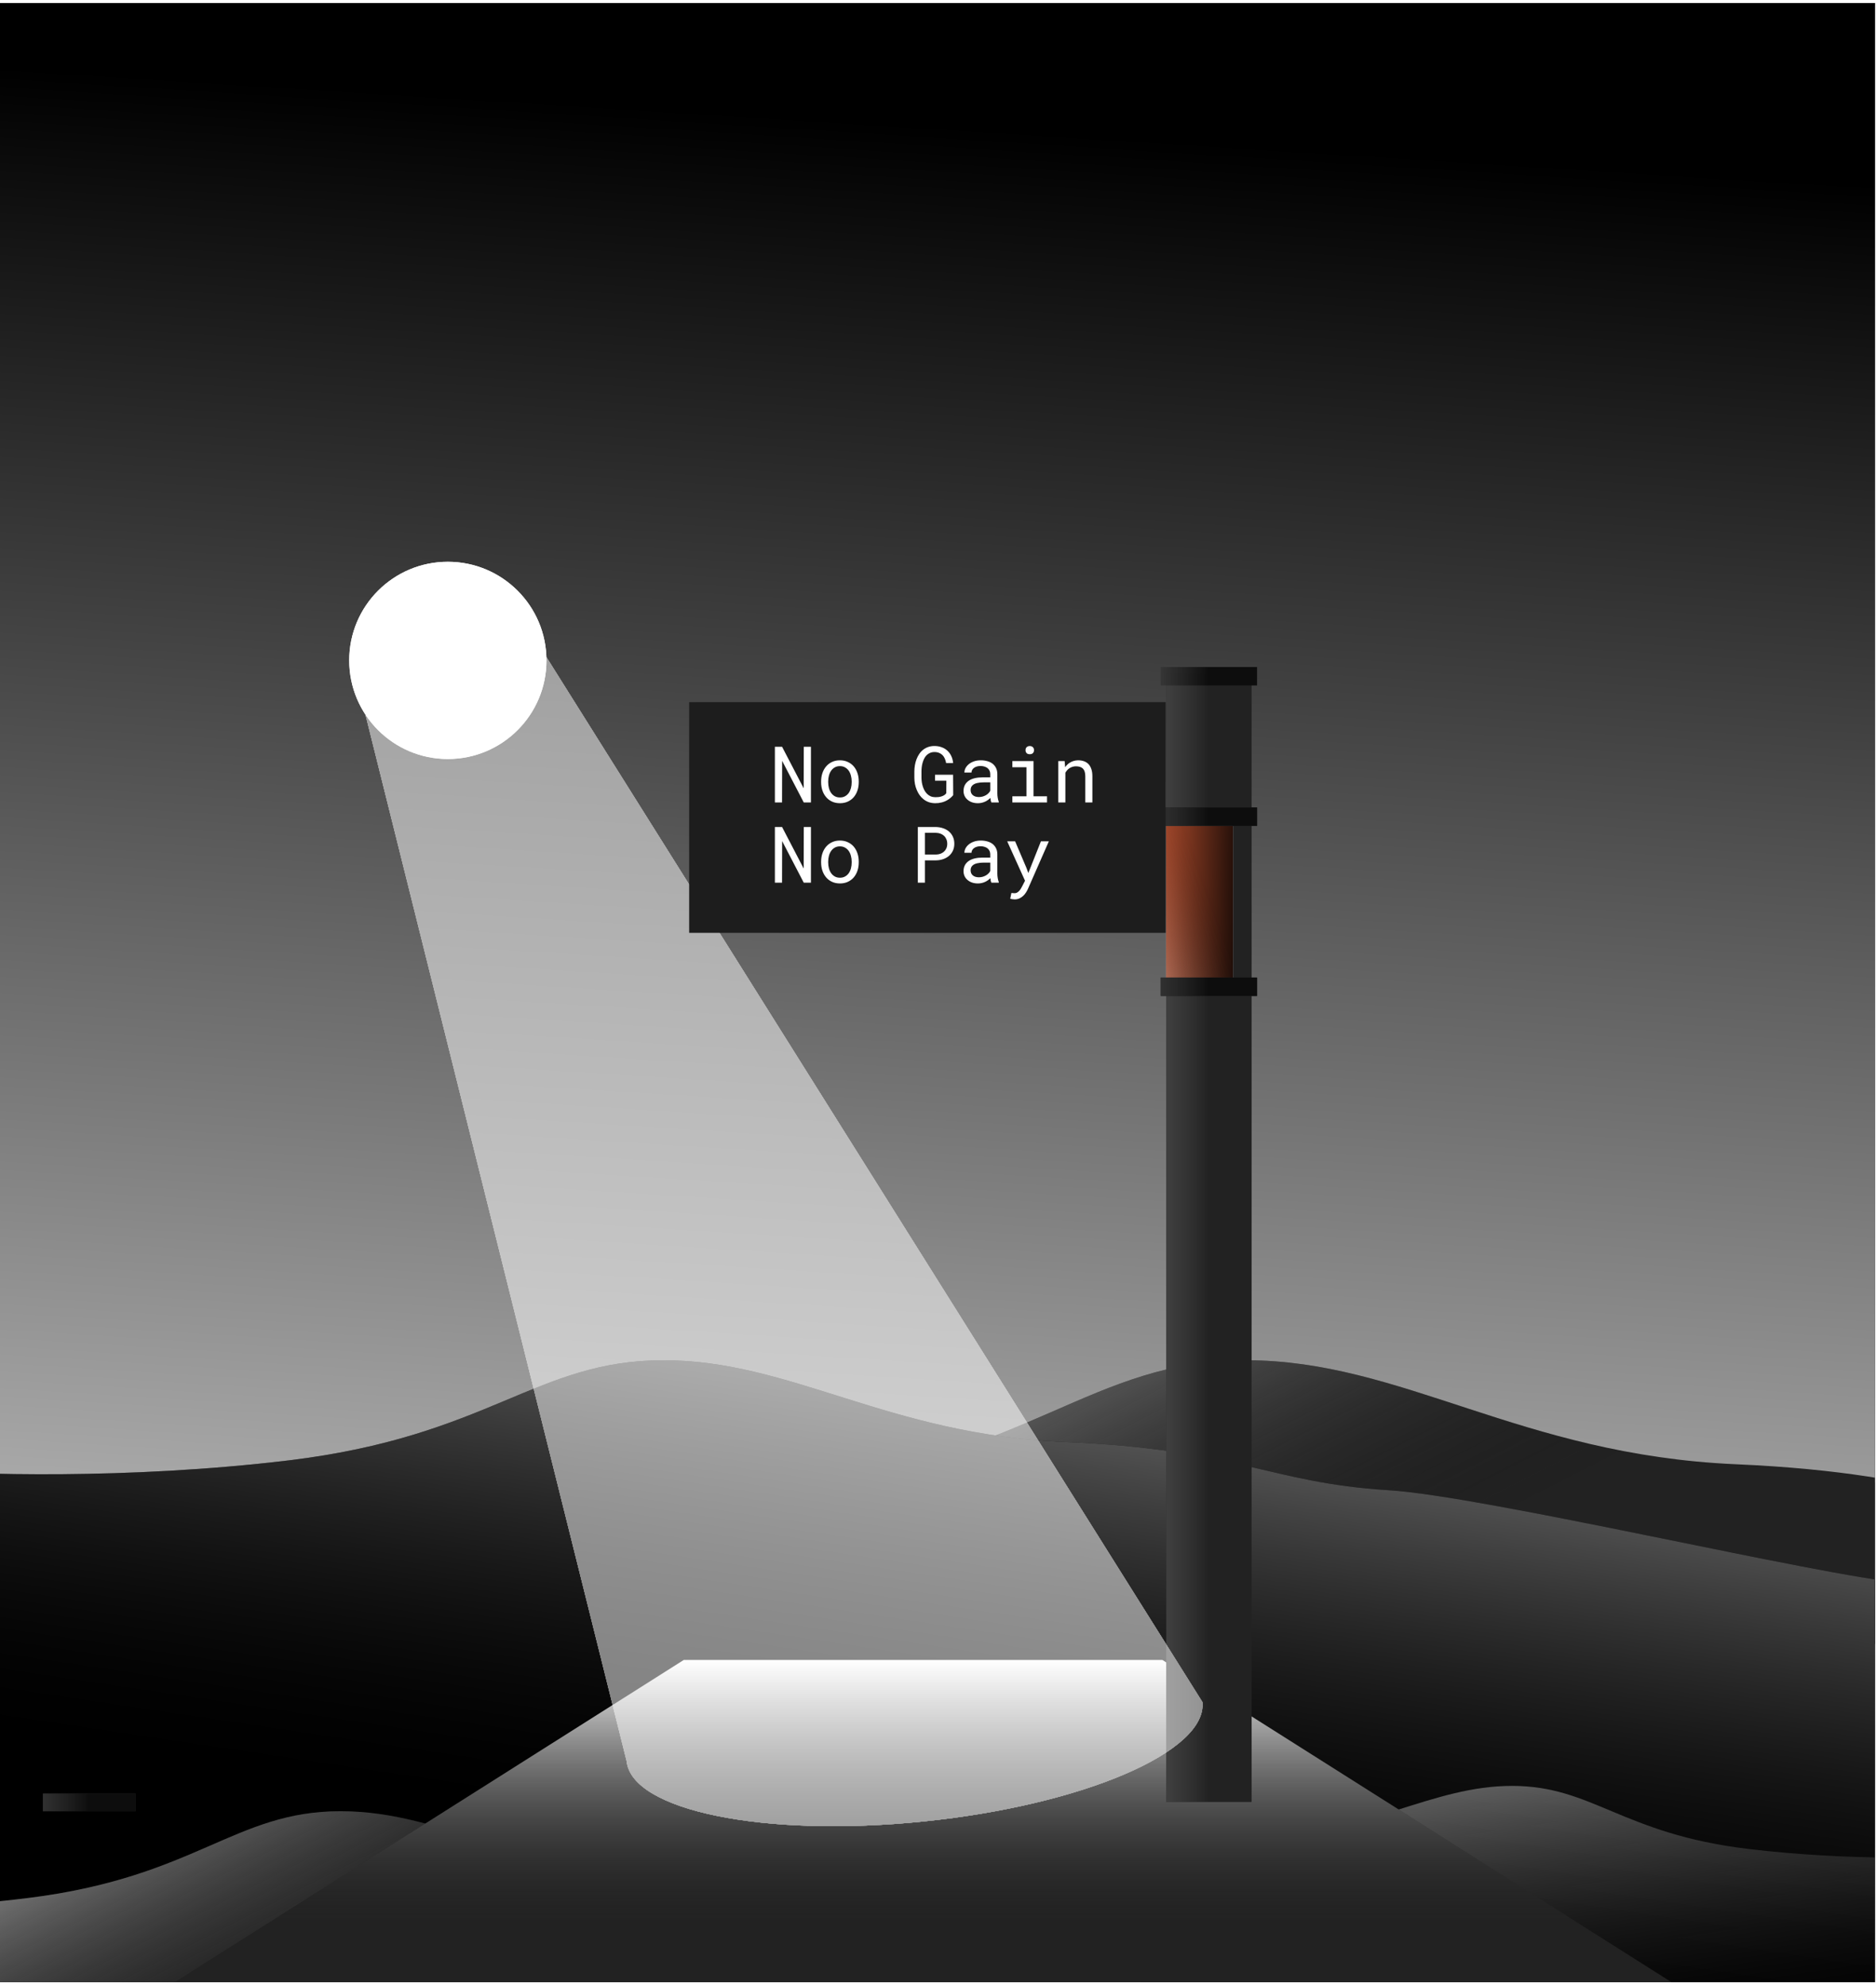 <svg width="374" height="396" viewBox="0 0 374 396" fill="none" xmlns="http://www.w3.org/2000/svg">
<g clip-path="url(#clip0_1717_138101)">
<rect width="373.78" height="394.62" transform="translate(0 0.608)" fill="black"/>
<rect x="-8.406" y="-92.517" width="396.668" height="388.073" fill="url(#paint0_linear_1717_138101)"/>
<path d="M156.964 296.658C117.74 301.565 79.663 300.283 65.527 299.028V327.776H462.43V304.221C459.759 304.848 448.568 305.726 425.178 304.221C395.941 302.34 388.867 293.836 345.971 291.954C303.074 290.073 279.519 271.221 248.401 271.221C217.282 271.221 205.994 290.524 156.964 296.658Z" fill="#222222"/>
<path d="M156.964 296.658C117.74 301.565 79.663 300.283 65.527 299.028V327.776H462.43V304.221C459.759 304.848 448.568 305.726 425.178 304.221C395.941 302.34 388.867 293.836 345.971 291.954C303.074 290.073 279.519 271.221 248.401 271.221C217.282 271.221 205.994 290.524 156.964 296.658Z" fill="url(#paint1_linear_1717_138101)"/>
<path d="M57.482 291.197C25.404 295.051 -5.736 294.044 -17.297 293.059V483.155H379.371V315.635C363.308 314.306 295.963 298.319 276.835 297.137C252.924 295.659 247.138 288.981 212.057 287.504C176.975 286.026 157.711 271.221 132.261 271.221C106.812 271.221 97.58 286.381 57.482 291.197Z" fill="black"/>
<path d="M57.478 291.197C25.4 295.051 -5.74 294.044 -17.301 293.059V483.155H379.367V315.635C363.304 314.306 295.959 298.319 276.831 297.137C252.92 295.659 247.134 288.981 212.053 287.504C176.971 286.026 157.707 271.221 132.258 271.221C106.808 271.221 97.576 286.381 57.478 291.197Z" fill="url(#paint2_linear_1717_138101)"/>
<path d="M348.546 368.668C368.741 371.094 388.347 370.461 395.625 369.84V489.518H145.891V384.054C156.004 383.216 198.403 373.152 210.446 372.408C225.5 371.478 229.142 367.273 251.229 366.343C273.315 365.413 285.444 356.092 301.466 356.092C317.489 356.092 323.301 365.636 348.546 368.668Z" fill="url(#paint3_linear_1717_138101)"/>
<rect x="8.559" y="357.62" width="18.492" height="3.535" fill="#222222"/>
<rect x="8.559" y="357.62" width="18.492" height="3.535" fill="url(#paint4_linear_1717_138101)"/>
<path d="M5.764 378.424C-20.887 381.757 -46.759 380.887 -56.363 380.034V399.567H213.316V383.563C211.501 383.989 203.897 384.585 188.005 383.563C168.139 382.284 163.333 376.506 134.187 375.228C105.04 373.949 89.035 361.14 67.892 361.14C46.748 361.14 39.078 374.256 5.764 378.424Z" fill="#222222"/>
<path d="M5.764 378.424C-20.887 381.758 -46.759 380.887 -56.363 380.034V399.567H213.316V383.563C211.501 383.989 203.897 384.585 188.005 383.563C168.139 382.284 163.333 376.506 134.187 375.228C105.04 373.949 89.035 361.14 67.892 361.14C46.748 361.14 39.078 374.256 5.764 378.424Z" fill="url(#paint5_linear_1717_138101)"/>
<path fill-rule="evenodd" clip-rule="evenodd" d="M136.319 330.983H139.649H228.403H231.734L341.006 400.15H228.403H139.649H27.047L136.319 330.983Z" fill="#222222"/>
<path fill-rule="evenodd" clip-rule="evenodd" d="M136.319 330.983H139.649H228.403H231.734L341.006 400.15H228.403H139.649H27.047L136.319 330.983Z" fill="url(#paint6_linear_1717_138101)"/>
<g filter="url(#filter0_f_1717_138101)">
<circle cx="89.281" cy="131.677" r="19.664" fill="white"/>
</g>
<circle cx="89.281" cy="131.677" r="19.664" fill="white"/>
<rect x="232.516" y="134.306" width="16.977" height="224.96" fill="#222222"/>
<rect x="232.516" y="134.306" width="16.977" height="224.96" fill="url(#paint7_linear_1717_138101)"/>
<rect x="231.391" y="160.999" width="19.22" height="3.674" fill="#222222"/>
<rect x="231.391" y="160.999" width="19.22" height="3.674" fill="url(#paint8_linear_1717_138101)"/>
<rect x="231.391" y="133" width="19.22" height="3.674" fill="url(#paint9_linear_1717_138101)"/>
<rect x="245.812" y="164.707" width="30.242" height="13.342" transform="rotate(90 245.812 164.707)" fill="white"/>
<rect x="245.812" y="164.707" width="30.242" height="13.342" transform="rotate(90 245.812 164.707)" fill="url(#paint10_linear_1717_138101)"/>
<rect x="245.812" y="164.707" width="30.242" height="13.342" transform="rotate(90 245.812 164.707)" fill="url(#paint11_linear_1717_138101)"/>
<rect x="231.391" y="194.913" width="19.22" height="3.674" fill="#222222"/>
<rect x="231.391" y="194.913" width="19.22" height="3.674" fill="url(#paint12_linear_1717_138101)"/>
<g opacity="0.5">
<g filter="url(#filter1_f_1717_138101)">
<path d="M124.922 351.159C125.938 361.052 152.454 366.432 184.147 363.178C215.839 359.924 240.71 349.268 239.694 339.375L102.334 120.54L70.615 133.504L124.924 351.159L124.922 351.159Z" fill="url(#paint13_linear_1717_138101)"/>
</g>
<path opacity="0.8" d="M124.944 351.159C125.96 361.052 152.476 366.432 184.169 363.177C215.861 359.923 240.732 349.267 239.716 339.374L102.354 120.54L70.635 133.504L124.944 351.159Z" fill="white"/>
<g filter="url(#filter2_f_1717_138101)">
<path d="M124.922 351.159C125.938 361.052 152.454 366.432 184.147 363.178C215.839 359.924 240.71 349.268 239.694 339.375L102.334 120.54L70.615 133.504L124.924 351.159L124.922 351.159Z" fill="url(#paint14_linear_1717_138101)"/>
</g>
<path opacity="0.8" d="M124.944 351.159C125.96 361.052 152.476 366.432 184.169 363.177C215.861 359.923 240.732 349.267 239.716 339.374L102.354 120.54L70.635 133.504L124.944 351.159Z" fill="white"/>
<g filter="url(#filter3_f_1717_138101)">
<path d="M124.922 351.159C125.938 361.052 152.454 366.432 184.147 363.178C215.839 359.924 240.71 349.268 239.694 339.375L102.334 120.54L70.615 133.504L124.924 351.159L124.922 351.159Z" fill="url(#paint15_linear_1717_138101)"/>
</g>
<g filter="url(#filter4_f_1717_138101)">
<path d="M124.944 351.159C125.96 361.052 152.476 366.432 184.169 363.177C215.861 359.923 240.732 349.267 239.716 339.374L102.354 120.54L70.635 133.504L124.944 351.159Z" fill="white"/>
</g>
<g filter="url(#filter5_d_1717_138101)">
<path d="M90.326 149.711C100.219 148.695 107.416 139.851 106.4 129.958C105.384 120.064 96.541 112.868 86.648 113.884C76.754 114.899 69.558 123.743 70.574 133.636C71.59 143.53 80.433 150.727 90.326 149.711Z" fill="white"/>
</g>
</g>
<rect x="137.391" y="140" width="95" height="46" fill="#1D1D1D"/>
<path d="M161.67 160H160.237L155.929 151.705L155.907 160H154.481V148.899H155.914L160.222 157.179L160.245 148.899H161.67V160ZM163.698 155.799C163.698 155.204 163.785 154.653 163.958 154.145C164.13 153.631 164.379 153.187 164.705 152.811C165.025 152.434 165.416 152.14 165.879 151.926C166.341 151.708 166.862 151.598 167.442 151.598C168.026 151.598 168.55 151.708 169.012 151.926C169.48 152.14 169.876 152.434 170.202 152.811C170.522 153.187 170.768 153.631 170.941 154.145C171.114 154.653 171.2 155.204 171.2 155.799V155.967C171.2 156.562 171.114 157.113 170.941 157.621C170.768 158.13 170.522 158.572 170.202 158.948C169.876 159.324 169.482 159.619 169.02 159.832C168.557 160.046 168.036 160.152 167.457 160.152C166.873 160.152 166.346 160.046 165.879 159.832C165.416 159.619 165.025 159.324 164.705 158.948C164.379 158.572 164.13 158.13 163.958 157.621C163.785 157.113 163.698 156.562 163.698 155.967V155.799ZM165.109 155.967C165.109 156.373 165.157 156.762 165.254 157.133C165.35 157.499 165.498 157.822 165.696 158.102C165.889 158.381 166.133 158.602 166.428 158.765C166.723 158.928 167.066 159.009 167.457 159.009C167.843 159.009 168.181 158.928 168.471 158.765C168.766 158.602 169.012 158.381 169.211 158.102C169.404 157.822 169.549 157.499 169.645 157.133C169.742 156.762 169.79 156.373 169.79 155.967V155.799C169.79 155.398 169.739 155.014 169.638 154.648C169.541 154.277 169.396 153.952 169.203 153.672C169.005 153.392 168.758 153.171 168.463 153.009C168.174 152.841 167.833 152.757 167.442 152.757C167.05 152.757 166.71 152.841 166.42 153.009C166.13 153.171 165.889 153.392 165.696 153.672C165.498 153.952 165.35 154.277 165.254 154.648C165.157 155.014 165.109 155.398 165.109 155.799V155.967ZM190.032 158.544C189.859 158.747 189.676 158.933 189.483 159.1C189.29 159.263 189.089 159.405 188.881 159.527C188.525 159.741 188.141 159.898 187.729 160C187.318 160.107 186.886 160.158 186.433 160.152C185.976 160.147 185.554 160.079 185.168 159.947C184.787 159.809 184.443 159.621 184.138 159.382C183.834 159.149 183.567 158.872 183.338 158.551C183.109 158.231 182.919 157.883 182.766 157.507C182.609 157.136 182.489 156.747 182.408 156.34C182.332 155.929 182.291 155.515 182.286 155.098V153.809C182.291 153.398 182.326 152.988 182.393 152.582C182.464 152.17 182.57 151.776 182.713 151.4C182.855 151.024 183.033 150.676 183.246 150.356C183.46 150.03 183.717 149.748 184.016 149.509C184.311 149.275 184.647 149.09 185.023 148.953C185.399 148.816 185.821 148.747 186.288 148.747C186.807 148.747 187.285 148.828 187.722 148.991C188.159 149.148 188.54 149.375 188.865 149.669C189.191 149.969 189.452 150.33 189.651 150.752C189.849 151.169 189.971 151.636 190.017 152.155H188.621C188.566 151.835 188.479 151.54 188.362 151.27C188.245 150.996 188.093 150.762 187.905 150.569C187.712 150.376 187.483 150.226 187.219 150.119C186.954 150.007 186.647 149.951 186.296 149.951C185.961 149.951 185.663 150.01 185.404 150.127C185.145 150.239 184.919 150.391 184.726 150.584C184.532 150.777 184.372 151.004 184.245 151.263C184.118 151.517 184.014 151.786 183.933 152.071C183.851 152.356 183.793 152.645 183.757 152.94C183.722 153.235 183.704 153.52 183.704 153.794V155.098C183.709 155.377 183.732 155.667 183.773 155.967C183.818 156.262 183.887 156.551 183.978 156.836C184.07 157.121 184.187 157.39 184.329 157.644C184.471 157.898 184.644 158.122 184.848 158.315C185.046 158.508 185.277 158.663 185.541 158.78C185.806 158.892 186.105 158.95 186.441 158.956C186.634 158.961 186.835 158.953 187.043 158.933C187.257 158.912 187.463 158.872 187.661 158.811C187.859 158.75 188.045 158.668 188.217 158.567C188.39 158.46 188.535 158.323 188.652 158.155L188.667 155.662H186.41V154.473H190.009L190.032 158.544ZM197.648 160C197.592 159.893 197.547 159.761 197.511 159.604C197.481 159.441 197.458 159.273 197.442 159.1C197.3 159.243 197.14 159.377 196.962 159.504C196.789 159.632 196.599 159.743 196.39 159.84C196.177 159.936 195.951 160.013 195.712 160.069C195.473 160.125 195.219 160.152 194.949 160.152C194.512 160.152 194.116 160.089 193.76 159.962C193.409 159.835 193.112 159.662 192.868 159.443C192.619 159.23 192.426 158.976 192.289 158.681C192.156 158.381 192.09 158.058 192.09 157.713C192.09 157.26 192.179 156.864 192.357 156.523C192.54 156.183 192.797 155.898 193.127 155.67C193.458 155.446 193.854 155.278 194.317 155.166C194.784 155.055 195.305 154.999 195.88 154.999H197.42V154.351C197.42 154.102 197.374 153.878 197.282 153.68C197.191 153.481 197.061 153.311 196.894 153.169C196.726 153.032 196.52 152.925 196.276 152.849C196.037 152.772 195.768 152.734 195.468 152.734C195.188 152.734 194.937 152.77 194.713 152.841C194.494 152.912 194.309 153.006 194.156 153.123C194.004 153.24 193.885 153.38 193.798 153.542C193.717 153.7 193.676 153.865 193.676 154.038H192.258C192.263 153.738 192.339 153.443 192.487 153.154C192.639 152.864 192.858 152.602 193.142 152.368C193.422 152.14 193.763 151.954 194.164 151.812C194.571 151.669 195.031 151.598 195.544 151.598C196.012 151.598 196.446 151.657 196.848 151.774C197.249 151.885 197.597 152.056 197.892 152.284C198.182 152.518 198.411 152.808 198.578 153.154C198.746 153.499 198.83 153.903 198.83 154.366V158.201C198.83 158.475 198.855 158.767 198.906 159.077C198.957 159.382 199.028 159.649 199.12 159.878V160H197.648ZM195.155 158.925C195.43 158.925 195.686 158.889 195.925 158.818C196.164 158.747 196.383 158.653 196.581 158.536C196.774 158.419 196.942 158.287 197.084 158.14C197.226 157.987 197.338 157.83 197.42 157.667V155.997H196.108C195.62 155.997 195.193 156.041 194.827 156.127C194.467 156.208 194.179 156.335 193.966 156.508C193.813 156.63 193.697 156.775 193.615 156.943C193.539 157.11 193.501 157.301 193.501 157.515C193.501 157.718 193.534 157.906 193.6 158.079C193.671 158.252 193.775 158.399 193.913 158.521C194.05 158.648 194.223 158.747 194.431 158.818C194.639 158.889 194.881 158.925 195.155 158.925ZM201.826 151.751H206.042V158.78H208.734V160H201.826V158.78H204.632V152.978H201.826V151.751ZM204.449 149.586C204.449 149.464 204.467 149.349 204.502 149.242C204.543 149.136 204.604 149.044 204.685 148.968C204.751 148.902 204.835 148.851 204.937 148.816C205.044 148.775 205.163 148.755 205.295 148.755C205.427 148.755 205.544 148.775 205.646 148.816C205.748 148.851 205.831 148.902 205.898 148.968C205.979 149.039 206.04 149.128 206.081 149.235C206.121 149.342 206.142 149.458 206.142 149.586C206.142 149.814 206.07 150.005 205.928 150.157C205.786 150.31 205.575 150.386 205.295 150.386C205.011 150.386 204.797 150.31 204.655 150.157C204.518 150.005 204.449 149.814 204.449 149.586ZM210.983 160V151.751H212.248L212.347 152.971C212.469 152.798 212.602 152.64 212.744 152.498C212.891 152.351 213.046 152.223 213.209 152.117C213.453 151.954 213.717 151.83 214.002 151.743C214.292 151.652 214.597 151.603 214.917 151.598C215.349 151.598 215.74 151.659 216.091 151.781C216.447 151.903 216.749 152.094 216.998 152.353C217.247 152.612 217.438 152.943 217.57 153.344C217.707 153.741 217.776 154.213 217.776 154.762V160H216.365V154.793C216.365 154.427 216.325 154.117 216.243 153.863C216.162 153.608 216.043 153.403 215.885 153.245C215.722 153.088 215.524 152.973 215.29 152.902C215.062 152.831 214.797 152.795 214.497 152.795C214.238 152.795 213.997 152.833 213.773 152.91C213.55 152.981 213.344 153.08 213.156 153.207C213.003 153.319 212.861 153.448 212.729 153.596C212.602 153.743 212.49 153.906 212.393 154.084V160H210.983Z" fill="white"/>
<path d="M161.67 176H160.237L155.929 167.705L155.907 176H154.481V164.899H155.914L160.222 173.179L160.245 164.899H161.67V176ZM163.698 171.799C163.698 171.204 163.785 170.653 163.958 170.145C164.13 169.631 164.379 169.187 164.705 168.811C165.025 168.434 165.416 168.14 165.879 167.926C166.341 167.708 166.862 167.598 167.442 167.598C168.026 167.598 168.55 167.708 169.012 167.926C169.48 168.14 169.876 168.434 170.202 168.811C170.522 169.187 170.768 169.631 170.941 170.145C171.114 170.653 171.2 171.204 171.2 171.799V171.967C171.2 172.562 171.114 173.113 170.941 173.621C170.768 174.13 170.522 174.572 170.202 174.948C169.876 175.324 169.482 175.619 169.02 175.832C168.557 176.046 168.036 176.152 167.457 176.152C166.873 176.152 166.346 176.046 165.879 175.832C165.416 175.619 165.025 175.324 164.705 174.948C164.379 174.572 164.13 174.13 163.958 173.621C163.785 173.113 163.698 172.562 163.698 171.967V171.799ZM165.109 171.967C165.109 172.373 165.157 172.762 165.254 173.133C165.35 173.499 165.498 173.822 165.696 174.102C165.889 174.381 166.133 174.602 166.428 174.765C166.723 174.928 167.066 175.009 167.457 175.009C167.843 175.009 168.181 174.928 168.471 174.765C168.766 174.602 169.012 174.381 169.211 174.102C169.404 173.822 169.549 173.499 169.645 173.133C169.742 172.762 169.79 172.373 169.79 171.967V171.799C169.79 171.398 169.739 171.014 169.638 170.648C169.541 170.277 169.396 169.952 169.203 169.672C169.005 169.392 168.758 169.171 168.463 169.009C168.174 168.841 167.833 168.757 167.442 168.757C167.05 168.757 166.71 168.841 166.42 169.009C166.13 169.171 165.889 169.392 165.696 169.672C165.498 169.952 165.35 170.277 165.254 170.648C165.157 171.014 165.109 171.398 165.109 171.799V171.967ZM184.39 171.548V176H182.98V164.899H186.578C187.076 164.91 187.546 164.988 187.989 165.136C188.436 165.283 188.827 165.497 189.163 165.776C189.498 166.056 189.762 166.401 189.956 166.813C190.154 167.225 190.253 167.697 190.253 168.231C190.253 168.765 190.154 169.237 189.956 169.649C189.762 170.056 189.498 170.399 189.163 170.678C188.827 170.958 188.436 171.171 187.989 171.319C187.546 171.466 187.076 171.542 186.578 171.548H184.39ZM184.39 170.389H186.578C186.903 170.384 187.203 170.333 187.478 170.236C187.752 170.135 187.991 169.992 188.194 169.809C188.398 169.626 188.555 169.405 188.667 169.146C188.784 168.882 188.843 168.582 188.843 168.246C188.843 167.911 188.784 167.608 188.667 167.339C188.555 167.07 188.4 166.841 188.202 166.653C187.999 166.465 187.757 166.32 187.478 166.218C187.203 166.117 186.903 166.063 186.578 166.058H184.39V170.389ZM197.648 176C197.592 175.893 197.547 175.761 197.511 175.604C197.481 175.441 197.458 175.273 197.442 175.1C197.3 175.243 197.14 175.377 196.962 175.504C196.789 175.632 196.599 175.743 196.39 175.84C196.177 175.936 195.951 176.013 195.712 176.069C195.473 176.125 195.219 176.152 194.949 176.152C194.512 176.152 194.116 176.089 193.76 175.962C193.409 175.835 193.112 175.662 192.868 175.443C192.619 175.23 192.426 174.976 192.289 174.681C192.156 174.381 192.09 174.058 192.09 173.713C192.09 173.26 192.179 172.864 192.357 172.523C192.54 172.183 192.797 171.898 193.127 171.67C193.458 171.446 193.854 171.278 194.317 171.166C194.784 171.055 195.305 170.999 195.88 170.999H197.42V170.351C197.42 170.102 197.374 169.878 197.282 169.68C197.191 169.481 197.061 169.311 196.894 169.169C196.726 169.032 196.52 168.925 196.276 168.849C196.037 168.772 195.768 168.734 195.468 168.734C195.188 168.734 194.937 168.77 194.713 168.841C194.494 168.912 194.309 169.006 194.156 169.123C194.004 169.24 193.885 169.38 193.798 169.542C193.717 169.7 193.676 169.865 193.676 170.038H192.258C192.263 169.738 192.339 169.443 192.487 169.154C192.639 168.864 192.858 168.602 193.142 168.368C193.422 168.14 193.763 167.954 194.164 167.812C194.571 167.669 195.031 167.598 195.544 167.598C196.012 167.598 196.446 167.657 196.848 167.774C197.249 167.885 197.597 168.056 197.892 168.284C198.182 168.518 198.411 168.808 198.578 169.154C198.746 169.499 198.83 169.903 198.83 170.366V174.201C198.83 174.475 198.855 174.767 198.906 175.077C198.957 175.382 199.028 175.649 199.12 175.878V176H197.648ZM195.155 174.925C195.43 174.925 195.686 174.889 195.925 174.818C196.164 174.747 196.383 174.653 196.581 174.536C196.774 174.419 196.942 174.287 197.084 174.14C197.226 173.987 197.338 173.83 197.42 173.667V171.997H196.108C195.62 171.997 195.193 172.041 194.827 172.127C194.467 172.208 194.179 172.335 193.966 172.508C193.813 172.63 193.697 172.775 193.615 172.943C193.539 173.11 193.501 173.301 193.501 173.515C193.501 173.718 193.534 173.906 193.6 174.079C193.671 174.252 193.775 174.399 193.913 174.521C194.05 174.648 194.223 174.747 194.431 174.818C194.639 174.889 194.881 174.925 195.155 174.925ZM202.268 179.332C202.136 179.332 201.981 179.316 201.803 179.286C201.626 179.255 201.491 179.23 201.399 179.21L201.628 178.058C201.755 178.069 201.88 178.076 202.002 178.081C202.129 178.092 202.228 178.097 202.299 178.097C202.492 178.097 202.667 178.043 202.825 177.937C202.988 177.83 203.133 177.703 203.26 177.555C203.382 177.408 203.486 177.255 203.572 177.098C203.664 176.94 203.735 176.811 203.786 176.709L204.35 175.611L200.797 167.751H202.375L204.64 173.072L205.006 174.071L205.394 173.103L207.521 167.751H209.1L204.914 177.273C204.817 177.487 204.693 177.713 204.54 177.952C204.393 178.191 204.213 178.412 203.999 178.615C203.786 178.818 203.537 178.989 203.252 179.126C202.967 179.263 202.64 179.332 202.268 179.332Z" fill="white"/>
</g>
<defs>
<filter id="filter0_f_1717_138101" x="33.474" y="75.87" width="111.614" height="111.614" filterUnits="userSpaceOnUse" color-interpolation-filters="sRGB">
<feFlood flood-opacity="0" result="BackgroundImageFix"/>
<feBlend mode="normal" in="SourceGraphic" in2="BackgroundImageFix" result="shape"/>
<feGaussianBlur stdDeviation="18.072" result="effect1_foregroundBlur_1717_138101"/>
</filter>
<filter id="filter1_f_1717_138101" x="52.01" y="101.936" width="206.317" height="280.795" filterUnits="userSpaceOnUse" color-interpolation-filters="sRGB">
<feFlood flood-opacity="0" result="BackgroundImageFix"/>
<feBlend mode="normal" in="SourceGraphic" in2="BackgroundImageFix" result="shape"/>
<feGaussianBlur stdDeviation="9.302" result="effect1_foregroundBlur_1717_138101"/>
</filter>
<filter id="filter2_f_1717_138101" x="52.01" y="101.936" width="206.317" height="280.795" filterUnits="userSpaceOnUse" color-interpolation-filters="sRGB">
<feFlood flood-opacity="0" result="BackgroundImageFix"/>
<feBlend mode="normal" in="SourceGraphic" in2="BackgroundImageFix" result="shape"/>
<feGaussianBlur stdDeviation="9.302" result="effect1_foregroundBlur_1717_138101"/>
</filter>
<filter id="filter3_f_1717_138101" x="52.01" y="101.936" width="206.317" height="280.795" filterUnits="userSpaceOnUse" color-interpolation-filters="sRGB">
<feFlood flood-opacity="0" result="BackgroundImageFix"/>
<feBlend mode="normal" in="SourceGraphic" in2="BackgroundImageFix" result="shape"/>
<feGaussianBlur stdDeviation="9.302" result="effect1_foregroundBlur_1717_138101"/>
</filter>
<filter id="filter4_f_1717_138101" x="33.873" y="83.78" width="242.634" height="317.107" filterUnits="userSpaceOnUse" color-interpolation-filters="sRGB">
<feFlood flood-opacity="0" result="BackgroundImageFix"/>
<feBlend mode="normal" in="SourceGraphic" in2="BackgroundImageFix" result="shape"/>
<feGaussianBlur stdDeviation="18.38" result="effect1_foregroundBlur_1717_138101"/>
</filter>
<filter id="filter5_d_1717_138101" x="67.5" y="110.811" width="41.973" height="41.971" filterUnits="userSpaceOnUse" color-interpolation-filters="sRGB">
<feFlood flood-opacity="0" result="BackgroundImageFix"/>
<feColorMatrix in="SourceAlpha" type="matrix" values="0 0 0 0 0 0 0 0 0 0 0 0 0 0 0 0 0 0 127 0" result="hardAlpha"/>
<feOffset/>
<feGaussianBlur stdDeviation="1.488"/>
<feColorMatrix type="matrix" values="0 0 0 0 1 0 0 0 0 1 0 0 0 0 1 0 0 0 0.75 0"/>
<feBlend mode="normal" in2="BackgroundImageFix" result="effect1_dropShadow_1717_138101"/>
<feBlend mode="normal" in="SourceGraphic" in2="effect1_dropShadow_1717_138101" result="shape"/>
</filter>
<linearGradient id="paint0_linear_1717_138101" x1="189.928" y1="25.189" x2="163.046" y2="450.276" gradientUnits="userSpaceOnUse">
<stop/>
<stop offset="1" stop-color="white"/>
</linearGradient>
<linearGradient id="paint1_linear_1717_138101" x1="191.431" y1="193.858" x2="257.996" y2="324.315" gradientUnits="userSpaceOnUse">
<stop offset="0.187" stop-color="white"/>
<stop offset="1" stop-opacity="0"/>
</linearGradient>
<linearGradient id="paint2_linear_1717_138101" x1="153.153" y1="203.552" x2="128.525" y2="368.518" gradientUnits="userSpaceOnUse">
<stop stop-color="white"/>
<stop offset="1" stop-opacity="0"/>
</linearGradient>
<linearGradient id="paint3_linear_1717_138101" x1="288.311" y1="313.49" x2="303.816" y2="417.347" gradientUnits="userSpaceOnUse">
<stop stop-color="white"/>
<stop offset="1" stop-opacity="0"/>
</linearGradient>
<linearGradient id="paint4_linear_1717_138101" x1="17.805" y1="361.155" x2="-40.754" y2="361.155" gradientUnits="userSpaceOnUse">
<stop stop-color="#0D0D0D"/>
<stop offset="1" stop-color="white" stop-opacity="0"/>
</linearGradient>
<linearGradient id="paint5_linear_1717_138101" x1="29.183" y1="308.575" x2="74.411" y2="397.215" gradientUnits="userSpaceOnUse">
<stop offset="0.187" stop-color="white"/>
<stop offset="1" stop-opacity="0"/>
</linearGradient>
<linearGradient id="paint6_linear_1717_138101" x1="184.026" y1="330.983" x2="184.026" y2="400.15" gradientUnits="userSpaceOnUse">
<stop stop-color="white"/>
<stop offset="0.771" stop-color="#222222" stop-opacity="0"/>
</linearGradient>
<linearGradient id="paint7_linear_1717_138101" x1="241.004" y1="359.266" x2="187.243" y2="359.266" gradientUnits="userSpaceOnUse">
<stop stop-color="#222222"/>
<stop offset="1" stop-color="white" stop-opacity="0"/>
</linearGradient>
<linearGradient id="paint8_linear_1717_138101" x1="241.001" y1="164.672" x2="180.136" y2="164.672" gradientUnits="userSpaceOnUse">
<stop stop-color="#0D0D0D"/>
<stop offset="1" stop-color="white" stop-opacity="0"/>
</linearGradient>
<linearGradient id="paint9_linear_1717_138101" x1="241.001" y1="136.674" x2="180.136" y2="136.674" gradientUnits="userSpaceOnUse">
<stop stop-color="#0D0D0D"/>
<stop offset="1" stop-color="white" stop-opacity="0"/>
</linearGradient>
<linearGradient id="paint10_linear_1717_138101" x1="260.934" y1="160.759" x2="258.875" y2="234.66" gradientUnits="userSpaceOnUse">
<stop/>
<stop offset="0.371" stop-color="#FF6E40"/>
<stop offset="0.536"/>
</linearGradient>
<linearGradient id="paint11_linear_1717_138101" x1="244.941" y1="174.01" x2="261.262" y2="218.096" gradientUnits="userSpaceOnUse">
<stop stop-opacity="0"/>
<stop offset="0.371" stop-color="white" stop-opacity="0.3"/>
<stop offset="1" stop-opacity="0"/>
</linearGradient>
<linearGradient id="paint12_linear_1717_138101" x1="241.001" y1="198.587" x2="180.136" y2="198.587" gradientUnits="userSpaceOnUse">
<stop stop-color="#0D0D0D"/>
<stop offset="1" stop-color="white" stop-opacity="0"/>
</linearGradient>
<linearGradient id="paint13_linear_1717_138101" x1="53.43" y1="49.545" x2="218.196" y2="428.04" gradientUnits="userSpaceOnUse">
<stop offset="0.32" stop-color="white"/>
<stop offset="0.71" stop-color="white"/>
</linearGradient>
<linearGradient id="paint14_linear_1717_138101" x1="53.43" y1="49.545" x2="218.196" y2="428.04" gradientUnits="userSpaceOnUse">
<stop offset="0.32" stop-color="white"/>
<stop offset="0.71" stop-color="white"/>
</linearGradient>
<linearGradient id="paint15_linear_1717_138101" x1="53.43" y1="49.545" x2="218.196" y2="428.04" gradientUnits="userSpaceOnUse">
<stop offset="0.32" stop-color="white"/>
<stop offset="0.71" stop-color="white"/>
</linearGradient>
<clipPath id="clip0_1717_138101">
<rect width="373.78" height="394.62" fill="white" transform="translate(0 0.608)"/>
</clipPath>
</defs>
</svg>
